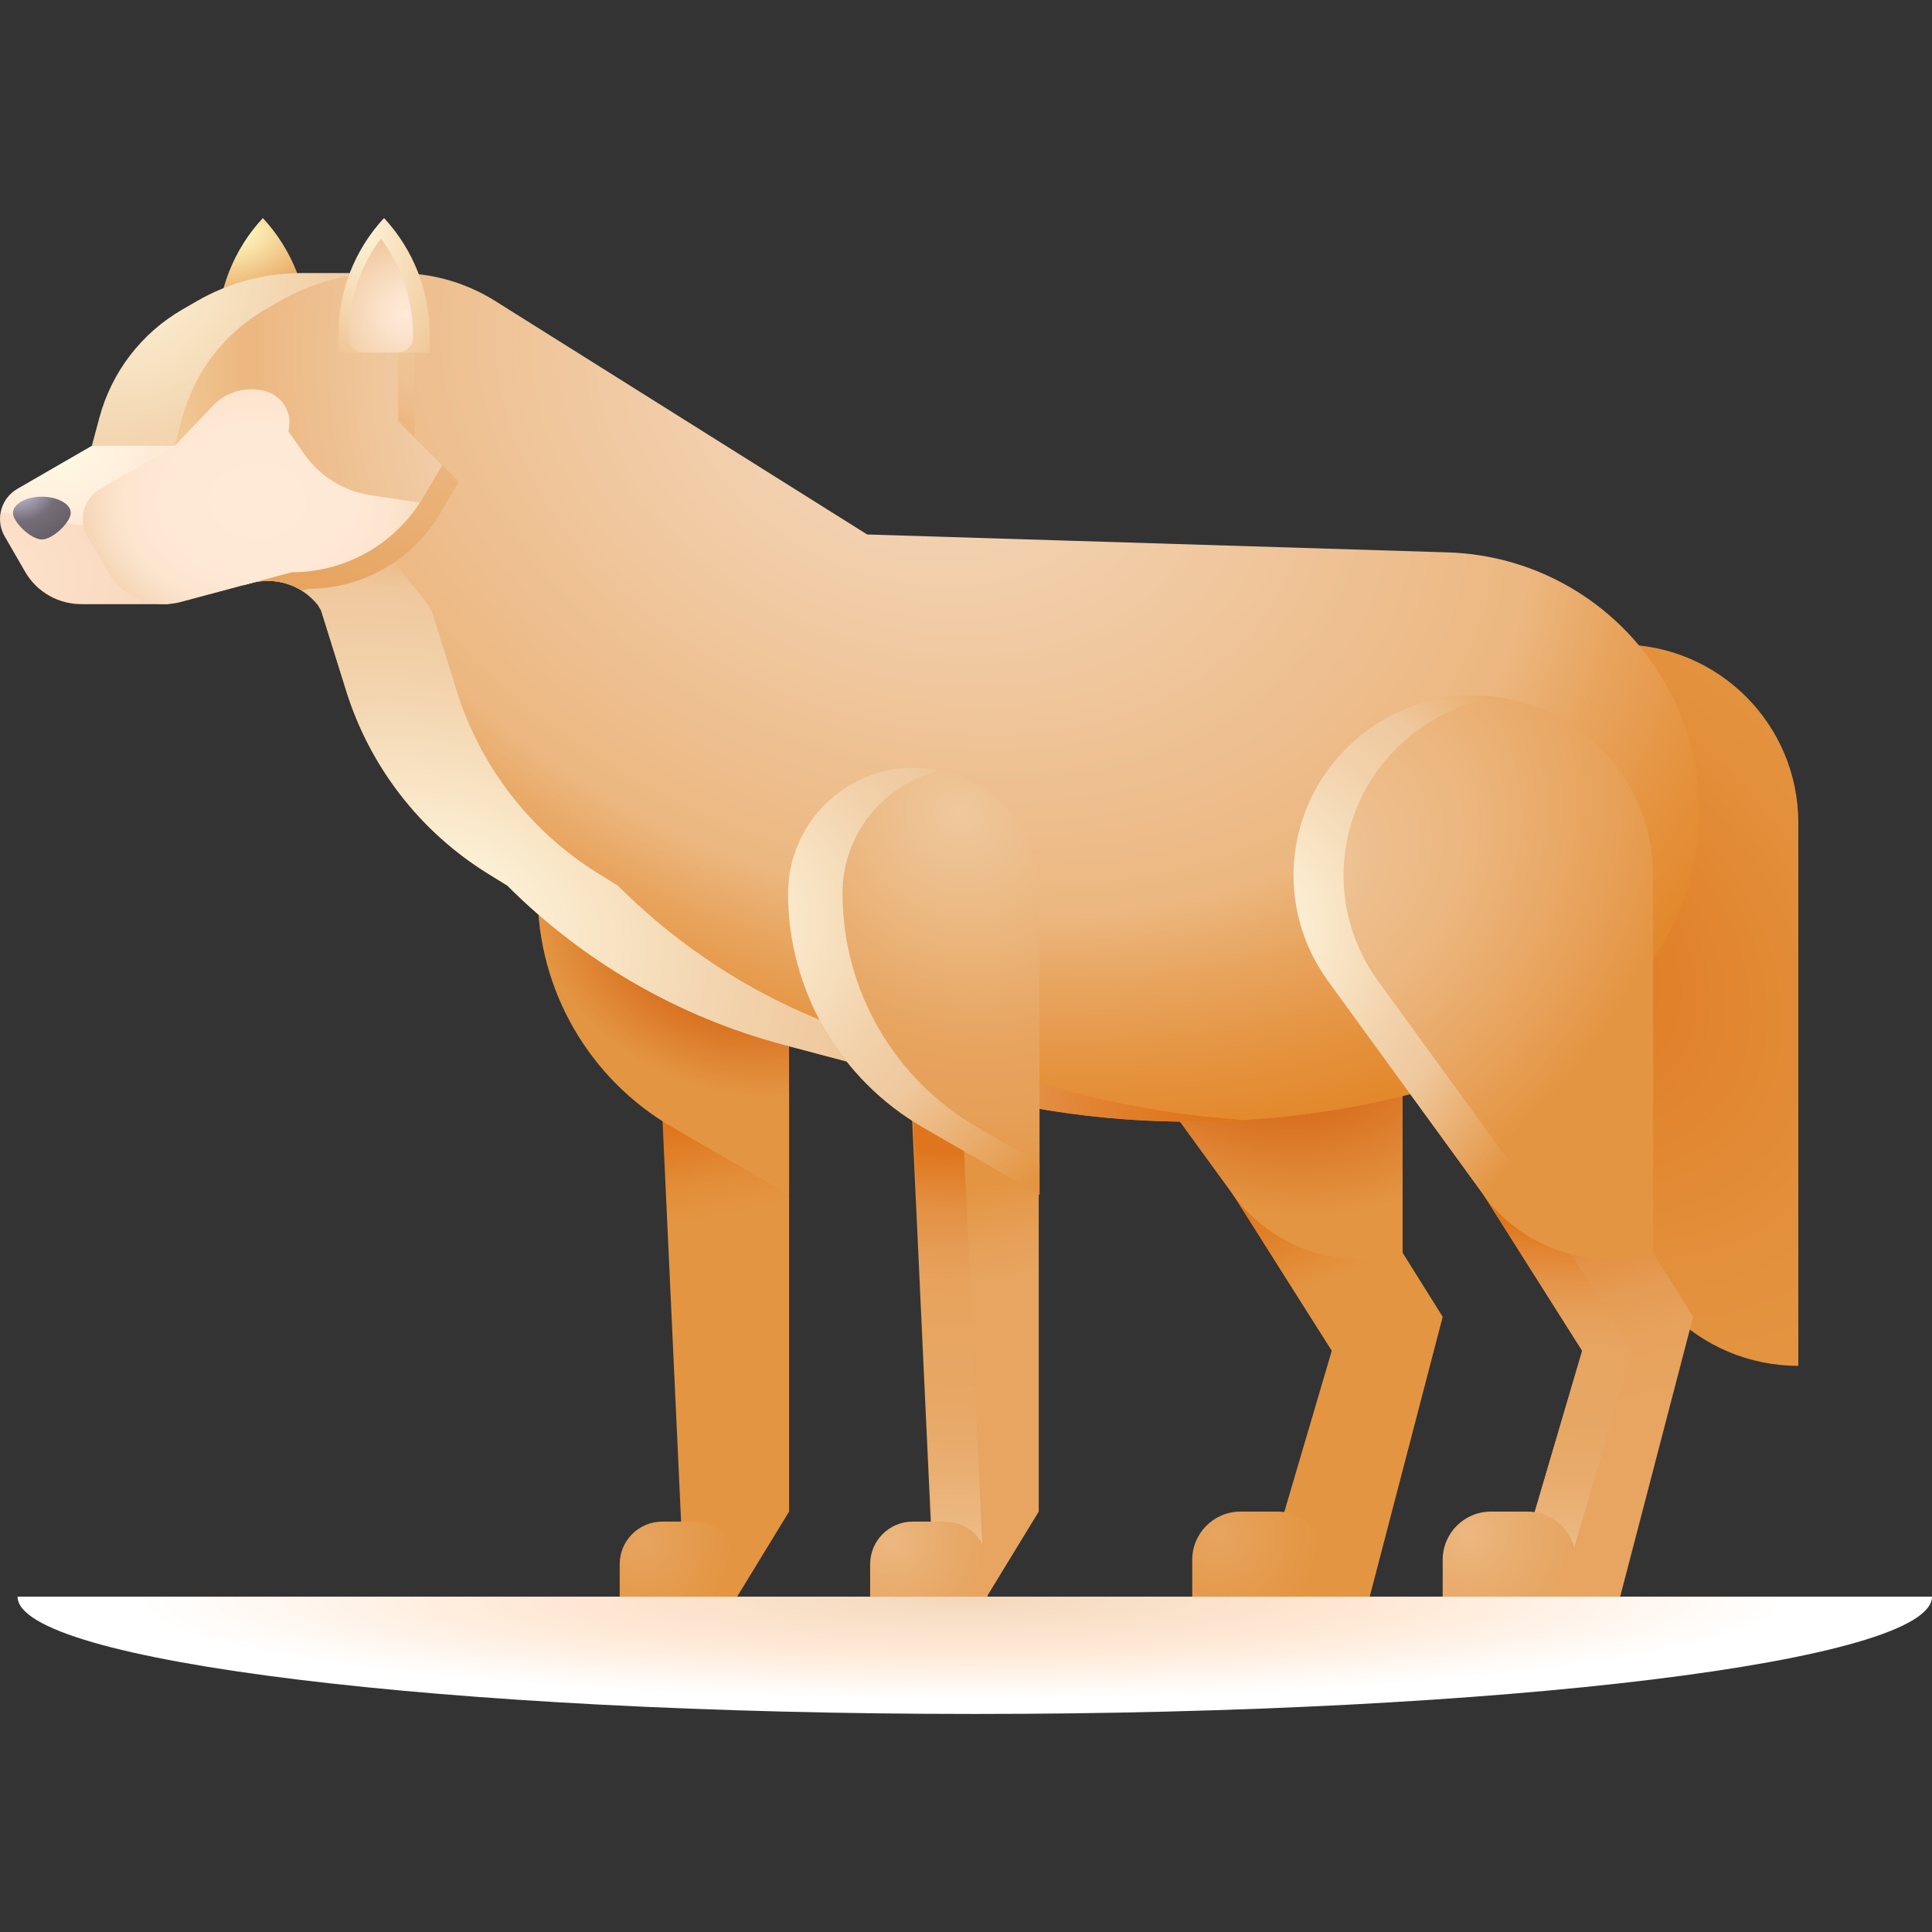<svg id="Capa_1" enable-background="new 0 0 512 512" height="512" viewBox="0 0 512 512" width="512" xmlns="http://www.w3.org/2000/svg" xmlns:xlink="http://www.w3.org/1999/xlink"><rect x="0" y="0" width="512" height="512" fill="#333333" stroke="none"/><radialGradient id="SVGID_1_" cx=".81" cy="152.379" gradientTransform="matrix(1 0 0 .837 0 24.851)" gradientUnits="userSpaceOnUse" r="60.064"><stop offset="0" stop-color="#ffe2cb"/><stop offset=".648" stop-color="#f6d9be"/><stop offset=".736" stop-color="#f4d8bc"/></radialGradient><radialGradient id="SVGID_2_" cx="15.295" cy="118.958" gradientTransform="matrix(1 0 0 .781 0 26.084)" gradientUnits="userSpaceOnUse" r="55.799"><stop offset="0" stop-color="#fffbe4"/><stop offset=".294" stop-color="#fff1dd"/><stop offset=".436" stop-color="#ffead8"/><stop offset=".595" stop-color="#fee8d5"/><stop offset=".73" stop-color="#fbe2ca"/><stop offset=".857" stop-color="#f6d8b9"/><stop offset=".978" stop-color="#f0caa0"/><stop offset=".99" stop-color="#efc89d"/></radialGradient><radialGradient id="SVGID_3_" cx="63.431" cy="62.436" gradientTransform="matrix(-.944 .33 -.208 -.595 136.304 78.671)" gradientUnits="userSpaceOnUse" r="58.499"><stop offset="0" stop-color="#fff9c1"/><stop offset=".463" stop-color="#e7a561"/><stop offset=".573" stop-color="#e2944c"/><stop offset=".798" stop-color="#d56718"/><stop offset=".801" stop-color="#d56617"/></radialGradient><linearGradient id="SVGID_4_" gradientUnits="userSpaceOnUse" x1="346.418" x2="330.077" y1="357.314" y2="316.88"><stop offset=".332" stop-color="#e49542"/><stop offset=".742" stop-color="#e07f27"/><stop offset="1" stop-color="#df751c"/></linearGradient><linearGradient id="lg1"><stop offset=".278" stop-color="#d56617"/><stop offset=".697" stop-color="#e49542"/></linearGradient><radialGradient id="SVGID_5_" cx="334.098" cy="265.193" gradientTransform="matrix(.908 .419 -.323 .7 116.231 -60.333)" gradientUnits="userSpaceOnUse" r="100.123" xlink:href="#lg1"/><linearGradient id="lg2"><stop offset="0" stop-color="#e7a561"/><stop offset=".458" stop-color="#e59d51"/><stop offset="1" stop-color="#e49542"/></linearGradient><radialGradient id="SVGID_6_" cx="322.584" cy="406.709" gradientUnits="userSpaceOnUse" r="27.223" xlink:href="#lg2"/><linearGradient id="SVGID_7_" gradientTransform="matrix(1 0 0 1.039 0 -9.814)" gradientUnits="userSpaceOnUse" x1="190.449" x2="183.934" y1="328.357" y2="295.795"><stop offset=".258" stop-color="#e49542"/><stop offset=".512" stop-color="#e38e39"/><stop offset=".923" stop-color="#e07921"/><stop offset="1" stop-color="#df751c"/></linearGradient><linearGradient id="SVGID_8_" gradientTransform="matrix(1 0 0 1.039 0 -9.814)" gradientUnits="userSpaceOnUse" x1="260.069" x2="253.554" y1="345.638" y2="313.076"><stop offset=".258" stop-color="#e7a561"/><stop offset=".553" stop-color="#e6a058"/><stop offset="1" stop-color="#e49542"/></linearGradient><radialGradient id="SVGID_9_" cx="170.077" cy="408.643" gradientUnits="userSpaceOnUse" r="24.017" xlink:href="#lg2"/><radialGradient id="SVGID_10_" cx="192.924" cy="247.514" gradientTransform="matrix(.908 .419 -.323 .7 97.571 -6.553)" gradientUnits="userSpaceOnUse" r="75.529" xlink:href="#lg1"/><radialGradient id="SVGID_11_" cx="29.334" cy="66.022" gradientTransform="matrix(-.96 .279 -.299 -1.029 77.258 125.731)" gradientUnits="userSpaceOnUse" r="191.995"><stop offset=".001" stop-color="#fff9e2"/><stop offset=".229" stop-color="#f4d8b3"/><stop offset=".36" stop-color="#efc89d"/><stop offset=".939" stop-color="#efc89d"/></radialGradient><radialGradient id="SVGID_12_" cx="412.381" cy="252.213" gradientTransform="matrix(-.857 .615 -.918 -1.086 994.826 272.665)" gradientUnits="userSpaceOnUse" r="130.073"><stop offset="0" stop-color="#df751c"/><stop offset=".209" stop-color="#e1822b"/><stop offset=".53" stop-color="#e3903c"/><stop offset=".77" stop-color="#e49542"/></radialGradient><radialGradient id="SVGID_13_" cx="239.122" cy="109.207" gradientTransform="matrix(-.371 .929 -1.279 -.51 467.334 -57.211)" gradientUnits="userSpaceOnUse" r="223.034"><stop offset="0" stop-color="#f4d8bc"/><stop offset=".242" stop-color="#f1cba5"/><stop offset=".563" stop-color="#ecb780"/><stop offset=".642" stop-color="#e8a55f"/><stop offset=".737" stop-color="#e5933f"/><stop offset=".816" stop-color="#e3882b"/><stop offset=".87" stop-color="#e28424"/></radialGradient><radialGradient id="SVGID_14_" cx="106.621" cy="151.646" gradientTransform="matrix(-.371 .929 -1.279 -.51 340.004 129.942)" gradientUnits="userSpaceOnUse" r="0"><stop offset="0" stop-color="#fffbe4"/><stop offset=".154" stop-color="#fbebcd"/><stop offset=".475" stop-color="#efc391"/><stop offset=".563" stop-color="#ecb780"/><stop offset=".642" stop-color="#e8a55f"/><stop offset=".737" stop-color="#e5933f"/><stop offset=".816" stop-color="#e3882b"/><stop offset=".87" stop-color="#e28424"/></radialGradient><radialGradient id="SVGID_15_" cx="117.335" cy="241.618" gradientTransform="matrix(-.371 .929 -1.279 -.51 469.72 255.844)" gradientUnits="userSpaceOnUse" r="195.056"><stop offset="0" stop-color="#fffbe4"/><stop offset=".096" stop-color="#fbedd1"/><stop offset=".305" stop-color="#f2d2ab"/><stop offset=".416" stop-color="#efc89d"/><stop offset=".49" stop-color="#eab078"/><stop offset=".582" stop-color="#e59750"/><stop offset=".666" stop-color="#e28434"/><stop offset=".74" stop-color="#e07922"/><stop offset=".793" stop-color="#df751c"/></radialGradient><radialGradient id="SVGID_16_" cx="138.083" cy="70.288" gradientTransform="matrix(-.371 .929 -1.279 -.51 279.103 -22.127)" gradientUnits="userSpaceOnUse" r="120.372"><stop offset=".001" stop-color="#efc89d"/><stop offset=".245" stop-color="#efc79b"/><stop offset=".332" stop-color="#eec394"/><stop offset=".395" stop-color="#edbc89"/><stop offset=".423" stop-color="#ecb780"/><stop offset=".709" stop-color="#e8aa6a"/><stop offset=".812" stop-color="#e7a561"/></radialGradient><linearGradient id="SVGID_17_" gradientUnits="userSpaceOnUse" x1="422.71" x2="399.864" y1="379.493" y2="290.863"><stop offset=".029" stop-color="#e7a561"/><stop offset=".215" stop-color="#e7a35e"/><stop offset=".364" stop-color="#e59c54"/><stop offset=".5" stop-color="#e49043"/><stop offset=".627" stop-color="#e1802c"/><stop offset=".694" stop-color="#df751c"/></linearGradient><linearGradient id="SVGID_18_" gradientUnits="userSpaceOnUse" x1="409.305" x2="414.634" y1="420.861" y2="294.302"><stop offset="0" stop-color="#efc89d"/><stop offset=".033" stop-color="#eec293"/><stop offset=".127" stop-color="#ebb57d"/><stop offset=".228" stop-color="#e9ac6d"/><stop offset=".344" stop-color="#e7a764"/><stop offset=".505" stop-color="#e7a561"/><stop offset=".561" stop-color="#e6a15c"/><stop offset=".63" stop-color="#e5974c"/><stop offset=".706" stop-color="#e28533"/><stop offset=".761" stop-color="#df751c"/></linearGradient><radialGradient id="SVGID_19_" cx="344.083" cy="230.873" gradientTransform="matrix(.703 -.712 .549 .542 -24.356 350.605)" gradientUnits="userSpaceOnUse" r="122.839"><stop offset="0" stop-color="#efc89d"/><stop offset=".218" stop-color="#edbd8a"/><stop offset=".393" stop-color="#ecb780"/><stop offset=".716" stop-color="#e8a45e"/><stop offset=".949" stop-color="#e49542"/></radialGradient><linearGradient id="lg3"><stop offset=".11" stop-color="#fff9e2"/><stop offset=".238" stop-color="#faeacd"/><stop offset=".475" stop-color="#f2d1aa"/><stop offset=".603" stop-color="#efc89d"/><stop offset=".912" stop-color="#e49542"/></linearGradient><radialGradient id="SVGID_20_" cx="320.34" cy="252.386" gradientTransform="matrix(.649 -.761 .616 .526 -43.004 363.394)" gradientUnits="userSpaceOnUse" r="131.846" xlink:href="#lg3"/><linearGradient id="lg4"><stop offset="0" stop-color="#ecb780"/><stop offset=".458" stop-color="#e9ae70"/><stop offset="1" stop-color="#e7a561"/></linearGradient><radialGradient id="SVGID_21_" cx="388.954" cy="406.709" gradientUnits="userSpaceOnUse" r="27.223" xlink:href="#lg4"/><linearGradient id="SVGID_22_" gradientUnits="userSpaceOnUse" x1="248.577" x2="254.385" y1="420.267" y2="282.305"><stop offset="0" stop-color="#efc89d"/><stop offset=".11" stop-color="#ecba84"/><stop offset=".231" stop-color="#e9ae71"/><stop offset=".354" stop-color="#e8a765"/><stop offset=".479" stop-color="#e7a561"/><stop offset=".574" stop-color="#e7a35e"/><stop offset=".655" stop-color="#e59b53"/><stop offset=".73" stop-color="#e38f42"/><stop offset=".802" stop-color="#e17e29"/><stop offset=".834" stop-color="#df751c"/></linearGradient><radialGradient id="SVGID_23_" cx="163.6" cy="113.184" gradientTransform="matrix(-.96 .279 -.385 -1.322 364.213 217.068)" gradientUnits="userSpaceOnUse" r="154.369"><stop offset=".143" stop-color="#f4d8bc"/><stop offset=".616" stop-color="#ecb780"/><stop offset=".754" stop-color="#f1ca96"/><stop offset="1" stop-color="#fbf4c6"/></radialGradient><radialGradient id="SVGID_24_" cx="92.568" cy="52.619" gradientTransform="matrix(-.944 .33 -.714 -2.041 217.502 129.47)" gradientUnits="userSpaceOnUse" r="58.503"><stop offset="0" stop-color="#fffbe4"/><stop offset=".513" stop-color="#ecb780"/><stop offset=".872" stop-color="#eec394"/><stop offset="1" stop-color="#efc89d"/></radialGradient><radialGradient id="SVGID_25_" cx="107.489" cy="83.156" gradientTransform="matrix(1 0 0 1.008 0 -.686)" gradientUnits="userSpaceOnUse" r="20.453"><stop offset="0" stop-color="#ffead8"/><stop offset=".263" stop-color="#fce4ce"/><stop offset=".714" stop-color="#f5d4b2"/><stop offset="1" stop-color="#efc89d"/></radialGradient><radialGradient id="SVGID_26_" cx="236.446" cy="408.643" gradientUnits="userSpaceOnUse" r="24.017" xlink:href="#lg4"/><radialGradient id="SVGID_27_" cx="253.978" cy="215.851" gradientTransform="matrix(.703 -.712 .776 .766 -91.901 231.223)" gradientUnits="userSpaceOnUse" r="103.286"><stop offset="0" stop-color="#efc89d"/><stop offset=".245" stop-color="#ecba84"/><stop offset=".546" stop-color="#e7a561"/><stop offset=".727" stop-color="#e6a058"/><stop offset="1" stop-color="#e49542"/></radialGradient><radialGradient id="SVGID_28_" cx="171.986" cy="244.013" gradientTransform="matrix(1 0 0 .809 0 46.524)" gradientUnits="userSpaceOnUse" r="145.476" xlink:href="#lg3"/><radialGradient id="SVGID_29_" cx="4.804" cy="425.067" gradientTransform="matrix(.762 -.571 .647 .669 -273.907 -152.687)" gradientUnits="userSpaceOnUse" r="17.641"><stop offset="0" stop-color="#d0cee7"/><stop offset=".313" stop-color="#a19dae"/><stop offset=".592" stop-color="#756e78"/><stop offset="1" stop-color="#665e66"/></radialGradient><radialGradient id="SVGID_30_" cx="68.325" cy="132.721" gradientTransform="matrix(1 0 0 .776 0 29.694)" gradientUnits="userSpaceOnUse" r="51.738"><stop offset="0" stop-color="#ffead8"/><stop offset=".5" stop-color="#fee9d6"/><stop offset=".68" stop-color="#fde5cf"/><stop offset=".808" stop-color="#f9dec4"/><stop offset=".911" stop-color="#f5d5b3"/><stop offset="1" stop-color="#efc89d"/></radialGradient><radialGradient id="SVGID_31_" cx="354.504" cy="2082.982" gradientTransform="matrix(.931 0 0 .112 -75.044 190.701)" gradientUnits="userSpaceOnUse" r="261.459"><stop offset="0" stop-color="#f4d8bc"/><stop offset=".088" stop-color="#f6dcc2"/><stop offset=".496" stop-color="#ffead8"/><stop offset=".898" stop-color="#fff"/></radialGradient><g><path d="m.173 135.754c-.413 2.11-.095 4.373 1.064 6.381l5.426 9.397c3.196 5.536 9.126 8.729 15.307 8.568l-.011.014h22.703l9.712-24.36z" fill="url(#SVGID_1_)"/><path d="m64.88 109.402-40.539 8.743-19.727 11.39c-2.403 1.388-3.946 3.694-4.44 6.219l57.393 9.197z" fill="url(#SVGID_2_)"/><path d="m81.747 93.437h-24.181v-4.863c0-11.421 4.319-22.42 12.091-30.789 7.771 8.369 12.091 19.368 12.091 30.789v4.863z" fill="url(#SVGID_3_)"/><path d="m352.207 300.788-25.475 15.78 26.2 41.401-19.192 65.167h29.251l19.335-74.16z" fill="url(#SVGID_4_)"/><path d="m322.264 184.328c-24.895.923-45.109 21.34-45.805 46.242-.301 10.793 3.001 20.794 8.774 28.917l-.014.004 41.511 57.076c10.252 14.096 28.234 20.263 44.979 15.425v-100.063c.002-26.909-22.311-48.607-49.445-47.601z" fill="url(#SVGID_5_)"/><path d="m328.736 400.589h9.718c7.058 0 12.779 5.721 12.779 12.779v9.767h-35.276v-9.767c0-7.057 5.721-12.779 12.779-12.779z" fill="url(#SVGID_6_)"/><path d="m209.113 400.589-13.761 22.547h-13.934l-6.2-133.926h33.895z" fill="url(#SVGID_7_)"/><path d="m275.276 400.589-13.762 22.547h-13.933l-6.2-133.926h33.895z" fill="url(#SVGID_8_)"/><path d="m175.504 403.244h8.574c6.227 0 11.274 5.048 11.274 11.274v8.617h-31.122v-8.617c0-6.226 5.048-11.274 11.274-11.274z" fill="url(#SVGID_9_)"/><path d="m209.113 316.595v-79.837c0-18.401-14.917-33.318-33.318-33.318-18.401 0-33.318 14.917-33.318 33.318 0 25.596 13.655 49.248 35.822 62.046z" fill="url(#SVGID_10_)"/><path d="m101.861 72.362h-21.959c-9.719 0-19.267 2.558-27.684 7.418l-3.883 2.242c-10.843 6.26-18.756 16.572-21.996 28.666l-1.998 7.458h21.959c1.529.557 55.561-45.784 55.561-45.784z" fill="url(#SVGID_11_)"/><path d="m476.577 361.962c-26.399 0-47.8-21.401-47.8-47.8v-143.377h.523c26.11 0 47.277 21.167 47.277 47.277z" fill="url(#SVGID_12_)"/><path d="m440.255 179.3c-12.076-19.818-33.343-32.197-56.539-32.912l-153.909-4.744-98.549-61.865c-7.72-4.846-16.651-7.417-25.766-7.417l-71.2 70.935 30.281 11.77 2.045-.548c6.511-1.745 13.437.542 17.63 5.821l.831 1.387 6.688 21.4c6.293 20.135 19.636 37.324 37.581 48.414l5.108 3.157c20.102 20.129 45.316 34.796 73.265 42.198l47.057 12.463c51.077 13.528 105.21 9.603 153.801-11.15 38.483-16.436 53.451-63.173 31.676-98.909z" fill="url(#SVGID_13_)"/><path d="" fill="url(#SVGID_14_)"/><path d="m284.055 289.359-47.057-12.463c-27.949-7.402-53.163-22.068-73.265-42.198l-5.108-3.157c-17.945-11.09-31.288-28.28-37.581-48.414l-6.206-19.857c-.32-1.025-.761-2.009-1.314-2.93l-42.554-53.587-36.68 36.544 30.281 11.77 2.045-.548c6.511-1.745 13.437.542 17.63 5.821l.831 1.387 6.688 21.4c6.293 20.135 19.636 37.324 37.581 48.414l5.108 3.157c20.102 20.129 45.316 34.796 73.265 42.198l47.057 12.463c24.719 6.547 50.153 9.006 75.328 7.448-15.468-.957-30.893-3.434-46.049-7.448z" fill="url(#SVGID_15_)"/><path d="m109.883 76.754h-3.63c-1.821 0-3.636.09-5.438.268l-66.523 66.275 30.281 11.77 2.045-.548c4.613-1.236 9.434-.448 13.343 1.993l1.773-.475c13.735 0 26.488-6.964 33.928-18.417l.046-.003 5.879-9.95-11.703-11.703v-39.21z" fill="url(#SVGID_16_)"/><path d="m418.576 300.788-25.475 15.78 26.2 41.401-19.192 65.167h29.251l19.335-74.16z" fill="url(#SVGID_17_)"/><path d="m406.348 316.568 15.925-9.865-3.698-5.915-25.475 15.78 26.201 41.401-19.192 65.167h13.247l19.192-65.167z" fill="url(#SVGID_18_)"/><path d="m388.633 184.328c-24.895.923-45.109 21.34-45.805 46.242-.301 10.793 3.001 20.794 8.774 28.917l-.014.004 41.512 57.076c10.252 14.096 28.234 20.263 44.979 15.425v-100.063c.001-26.909-22.312-48.607-49.446-47.601z" fill="url(#SVGID_19_)"/><path d="m406.348 316.568-41.512-57.076.013-.004c-5.773-8.122-9.075-18.124-8.774-28.917.65-23.267 18.341-42.614 40.967-45.808-2.737-.379-5.544-.541-8.409-.435-24.895.923-45.109 21.34-45.804 46.242-.301 10.793 3.001 20.794 8.774 28.917l-.013.004 41.511 57.076c9.267 12.742 24.851 19.003 40.127 16.515-10.561-1.709-20.309-7.479-26.88-16.514z" fill="url(#SVGID_20_)"/><path d="m395.105 400.589h9.718c7.058 0 12.779 5.721 12.779 12.779v9.767h-35.276v-9.767c0-7.057 5.721-12.779 12.779-12.779z" fill="url(#SVGID_21_)"/><path d="m241.587 289.21 6.201 133.926h13.175l-6.2-133.926z" fill="url(#SVGID_22_)"/><path d="m111.316 133.226 5.879-9.951-11.703-11.703v-39.21h-3.63c-9.719 0-19.267 2.558-27.684 7.418l-3.883 2.242c-10.843 6.26-18.756 16.572-21.996 28.666l-1.998 7.458 24.47 17.608z" fill="url(#SVGID_23_)"/><path d="m113.862 93.437h-24.181v-4.863c0-11.421 4.319-22.42 12.091-30.789 7.771 8.369 12.091 19.368 12.091 30.789v4.863z" fill="url(#SVGID_24_)"/><path d="m105.36 93.437h-8.822c-2.272 0-4.115-1.842-4.115-4.115 0-9.664 3.045-18.97 8.525-26.052 5.48 7.082 8.525 16.388 8.525 26.052.001 2.273-1.841 4.115-4.113 4.115z" fill="url(#SVGID_25_)"/><path d="m241.873 403.244h8.574c6.227 0 11.274 5.048 11.274 11.274v8.617h-31.122v-8.617c0-6.226 5.048-11.274 11.274-11.274z" fill="url(#SVGID_26_)"/><path d="m275.482 316.595v-79.837c0-18.401-14.917-33.318-33.318-33.318-18.401 0-33.318 14.917-33.318 33.318 0 25.596 13.655 49.248 35.822 62.046z" fill="url(#SVGID_27_)"/><path d="m259.095 298.804c-22.167-12.798-35.822-36.45-35.822-62.046 0-15.924 11.172-29.239 26.105-32.535-2.323-.513-4.737-.783-7.214-.783-18.401 0-33.318 14.917-33.318 33.318 0 25.596 13.655 49.248 35.822 62.046l30.814 17.791v-8.33z" fill="url(#SVGID_28_)"/><path d="m18.749 135.935c0 2.376-4.68 7.026-7.656 7.026s-7.656-4.65-7.656-7.026 3.428-4.302 7.656-4.302 7.656 1.926 7.656 4.302z" fill="url(#SVGID_29_)"/><path d="m98.23 131.244c-7.126-1.072-13.496-5.031-17.612-10.945l-4.195-6.028c1.25-4.629-1.494-9.393-6.126-10.634-5.014-1.343-10.361.162-13.937 3.925l-10.06 10.583-19.727 11.39c-4.412 2.547-5.923 8.188-3.376 12.6l5.426 9.397c3.883 6.726 11.8 10.006 19.303 7.995l29.417-7.882c13.743 0 26.504-6.973 33.942-18.438z" fill="url(#SVGID_30_)"/><path d="m258.328 454.215c140.099 0 253.672-13.915 253.672-31.079h-507.344c0 17.164 113.573 31.079 253.672 31.079z" fill="url(#SVGID_31_)"/></g></svg>